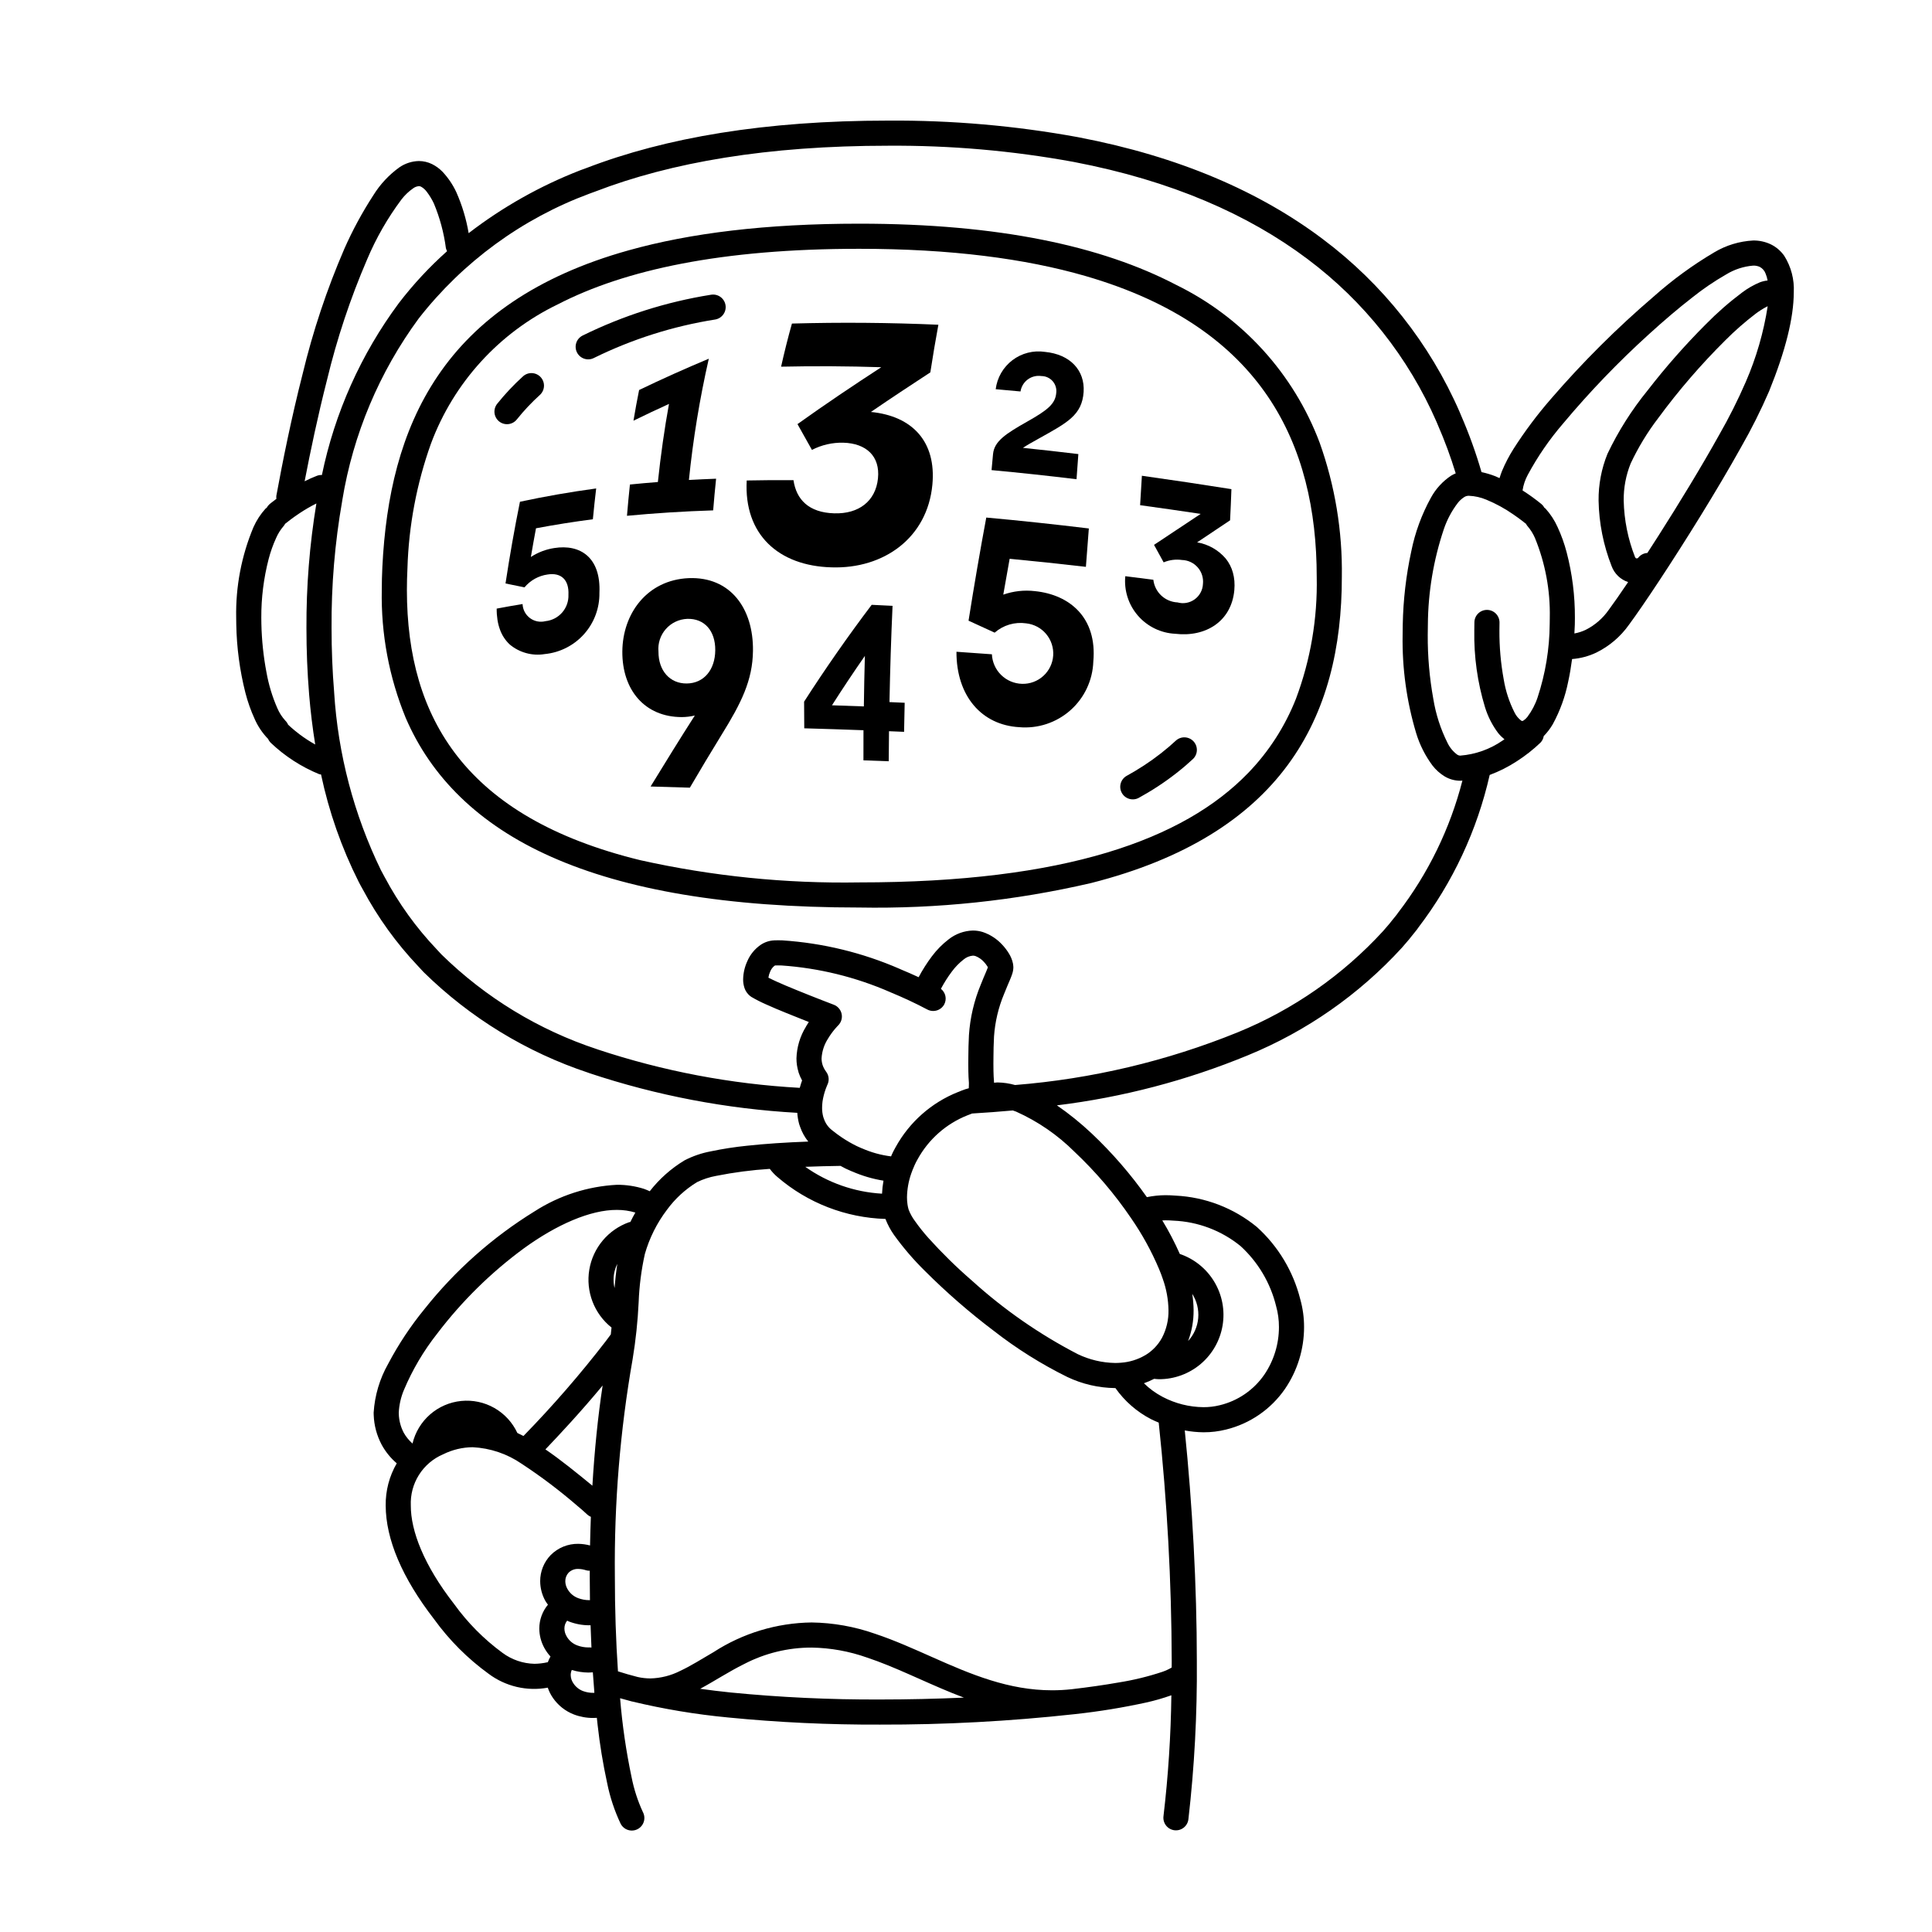 <svg width="200" height="200" viewBox="0 0 200 200" xmlns="http://www.w3.org/2000/svg"><g id="type=code, mode=dark"><path id="Vector" d="M127.632 59.284C127.488 58.755 127.237 58.261 126.895 57.832C126.134 56.938 125.082 56.34 123.925 56.143C125.076 55.373 126.213 54.613 127.337 53.864C127.393 52.784 127.439 51.708 127.476 50.636C124.423 50.15 121.334 49.688 118.208 49.25C118.152 50.26 118.09 51.275 118.024 52.297C120.128 52.585 122.218 52.885 124.294 53.197C122.709 54.246 121.1 55.315 119.465 56.404C119.799 57.007 120.131 57.611 120.461 58.215C121.061 57.961 121.718 57.877 122.363 57.971C122.672 57.98 122.976 58.052 123.256 58.184C123.535 58.316 123.785 58.505 123.988 58.737C124.192 58.97 124.345 59.243 124.438 59.538C124.531 59.833 124.562 60.144 124.529 60.451C124.516 60.764 124.432 61.069 124.284 61.344C124.136 61.62 123.928 61.859 123.675 62.042C123.422 62.226 123.131 62.35 122.823 62.406C122.515 62.461 122.199 62.446 121.898 62.362C121.27 62.332 120.673 62.08 120.214 61.65C119.755 61.22 119.465 60.641 119.394 60.016C118.429 59.891 117.46 59.768 116.489 59.648C116.42 60.382 116.5 61.122 116.725 61.824C116.95 62.526 117.315 63.174 117.798 63.731C118.281 64.288 118.871 64.742 119.534 65.064C120.196 65.387 120.918 65.572 121.654 65.608C124.809 65.983 127.482 64.33 127.777 61.093C127.791 60.928 127.799 60.767 127.8 60.609C127.801 60.451 127.795 60.297 127.783 60.146C127.759 59.855 127.709 59.566 127.632 59.284Z"/><path id="Vector_2" d="M103.074 40.29C103.931 40.364 104.787 40.442 105.643 40.524C105.719 40.026 105.989 39.579 106.394 39.28C106.799 38.981 107.306 38.855 107.804 38.929C108.023 38.929 108.24 38.975 108.44 39.066C108.641 39.156 108.819 39.287 108.965 39.451C109.11 39.616 109.219 39.809 109.284 40.019C109.35 40.228 109.37 40.449 109.343 40.667C109.249 41.809 108.452 42.45 106.342 43.641C104.121 44.899 102.925 45.673 102.799 47.004C102.747 47.554 102.695 48.108 102.645 48.666C105.583 48.939 108.515 49.253 111.442 49.609C111.506 48.735 111.569 47.867 111.631 47.006C109.724 46.775 107.812 46.56 105.895 46.362C106.282 46.1 106.814 45.798 107.553 45.39C110.466 43.762 112.016 42.989 112.177 40.57C112.316 38.341 110.792 36.681 108.17 36.427C107.581 36.338 106.98 36.368 106.402 36.516C105.825 36.663 105.283 36.924 104.808 37.284C104.333 37.644 103.935 38.096 103.637 38.612C103.339 39.128 103.148 39.699 103.074 40.29Z"/><path id="Vector_3" d="M65.21 50.157C65.096 51.224 64.994 52.303 64.904 53.395C67.825 53.118 70.799 52.931 73.827 52.833C73.916 51.726 74.017 50.634 74.13 49.556C73.188 49.591 72.25 49.634 71.316 49.686C71.745 45.464 72.433 41.271 73.375 37.133C70.945 38.152 68.534 39.229 66.16 40.375C65.95 41.416 65.755 42.474 65.576 43.55C66.792 42.954 68.018 42.376 69.253 41.814C68.782 44.408 68.399 47.103 68.103 49.899C67.132 49.975 66.168 50.061 65.21 50.157Z"/><path id="Vector_4" d="M97.141 33.617C92.1 33.396 87.047 33.355 81.981 33.494C81.575 34.939 81.201 36.427 80.859 37.958C84.3 37.883 87.756 37.902 91.228 38.015C88.344 39.891 85.433 41.844 82.555 43.904C83.042 44.778 83.541 45.668 84.052 46.574C85.055 46.056 86.174 45.8 87.303 45.828C89.664 45.896 91.125 47.217 90.887 49.528C90.646 51.885 88.895 53.219 86.353 53.139C83.737 53.065 82.431 51.721 82.141 49.704C80.518 49.694 78.905 49.706 77.3 49.739C76.99 55.35 80.616 58.582 86.07 58.732C91.507 58.911 96.008 55.663 96.52 50.17C96.937 45.728 94.459 43.065 90.155 42.646C92.214 41.238 94.273 39.876 96.308 38.548C96.567 36.866 96.844 35.223 97.141 33.617Z"/><path id="Vector_5" d="M92.397 62.716C91.676 62.678 90.956 62.643 90.236 62.611C87.807 65.822 85.466 69.175 83.24 72.635C83.242 73.548 83.248 74.468 83.257 75.394C85.297 75.451 87.341 75.517 89.387 75.593C89.382 76.624 89.381 77.663 89.383 78.71C90.256 78.741 91.129 78.773 92.001 78.805C92.007 77.76 92.017 76.723 92.03 75.695C92.55 75.716 93.07 75.737 93.59 75.759C93.608 74.748 93.629 73.745 93.652 72.75C93.127 72.726 92.603 72.703 92.078 72.68C92.144 69.266 92.251 65.945 92.397 62.716ZM89.426 73.128C88.325 73.086 87.225 73.047 86.125 73.012C87.232 71.275 88.368 69.57 89.532 67.899C89.483 69.615 89.448 71.358 89.426 73.128Z"/><path id="Vector_6" d="M107.135 61.194C106.029 61.063 104.909 61.188 103.859 61.557C104.076 60.305 104.295 59.068 104.518 57.846C107.156 58.097 109.787 58.375 112.412 58.679C112.517 57.342 112.618 56.018 112.716 54.707C109.193 54.281 105.647 53.898 102.099 53.577C101.458 57.011 100.846 60.57 100.263 64.253C101.167 64.664 102.068 65.077 102.968 65.492C103.41 65.105 103.931 64.819 104.494 64.652C105.058 64.486 105.651 64.444 106.232 64.529C107.039 64.617 107.78 65.013 108.301 65.635C108.822 66.258 109.081 67.058 109.026 67.867C108.97 68.677 108.603 69.433 108.001 69.978C107.4 70.523 106.611 70.814 105.8 70.79C104.99 70.769 104.217 70.442 103.639 69.874C103.06 69.306 102.718 68.541 102.681 67.731C101.459 67.639 100.236 67.552 99.012 67.47C99.001 72.066 101.628 75.055 105.505 75.277C106.461 75.361 107.424 75.249 108.335 74.949C109.246 74.648 110.087 74.165 110.805 73.529C111.524 72.893 112.105 72.117 112.513 71.248C112.921 70.38 113.148 69.437 113.18 68.478C113.589 63.95 110.751 61.563 107.135 61.194Z"/><path id="Vector_7" d="M71.287 59.849C66.981 60.042 64.453 63.52 64.424 67.442C64.398 71.427 66.744 74.227 70.576 74.233C71.031 74.23 71.484 74.176 71.927 74.072C70.351 76.53 68.831 78.999 67.349 81.418C68.702 81.458 70.057 81.499 71.414 81.54C72.489 79.707 73.59 77.861 74.722 76.024C76.717 72.803 77.917 70.433 77.947 67.364C78.002 63.017 75.634 59.677 71.287 59.849ZM71.097 70.754C69.354 70.775 68.154 69.435 68.164 67.452C68.126 67.032 68.174 66.609 68.305 66.208C68.436 65.807 68.647 65.437 68.925 65.12C69.204 64.803 69.543 64.546 69.924 64.364C70.305 64.183 70.718 64.081 71.14 64.064C72.919 64.008 74.062 65.296 74.043 67.314C74.027 69.336 72.87 70.735 71.097 70.754Z"/><path id="Vector_8" d="M57.373 56.734C56.511 56.866 55.687 57.181 54.956 57.658C55.124 56.664 55.301 55.674 55.486 54.688C57.414 54.325 59.377 54.014 61.374 53.754C61.476 52.679 61.59 51.616 61.716 50.564C59.029 50.93 56.399 51.389 53.826 51.941C53.259 54.723 52.765 57.555 52.33 60.401C52.98 60.526 53.635 60.66 54.296 60.803C54.903 60.073 55.761 59.596 56.702 59.469C58.097 59.254 58.917 60.028 58.845 61.561C58.872 62.234 58.642 62.892 58.201 63.401C57.76 63.91 57.142 64.232 56.472 64.302C56.197 64.372 55.909 64.38 55.63 64.325C55.351 64.27 55.088 64.153 54.86 63.983C54.633 63.813 54.446 63.594 54.313 63.343C54.181 63.091 54.107 62.813 54.096 62.529C53.194 62.676 52.301 62.834 51.416 63.003C51.416 63.107 51.417 63.21 51.42 63.311C51.423 63.412 51.428 63.511 51.435 63.608C51.449 63.803 51.471 63.992 51.499 64.173C51.552 64.517 51.639 64.855 51.759 65.182C51.967 65.765 52.311 66.289 52.762 66.712C53.258 67.13 53.839 67.435 54.465 67.607C55.09 67.78 55.745 67.815 56.385 67.71C57.953 67.559 59.406 66.823 60.456 65.65C61.506 64.476 62.076 62.951 62.052 61.376C62.218 57.701 60.064 56.304 57.373 56.734Z"/><path id="Vector_9" d="M111.688 14.218L111.689 14.219H111.692L111.688 14.218Z"/><path id="Vector_10" d="M183.308 25.291C182.741 25.023 182.12 24.888 181.492 24.896C180.066 24.971 178.68 25.392 177.454 26.124C175.227 27.441 173.133 28.97 171.2 30.689C167.391 33.949 163.834 37.491 160.559 41.287C159.137 42.92 157.837 44.656 156.671 46.481C156.214 47.206 155.818 47.967 155.487 48.758C155.387 49.007 155.305 49.252 155.232 49.496C155.09 49.434 154.957 49.363 154.811 49.306C154.342 49.123 153.859 48.977 153.366 48.872C152.784 46.865 152.074 44.898 151.24 42.983L151.24 42.983C151.188 42.853 151.148 42.763 151.12 42.693L151.103 42.651C148.009 35.555 143.124 29.384 136.927 24.745C130.428 19.853 122.088 16.209 111.689 14.219L111.592 14.2L111.586 14.198C105.107 13.014 98.53 12.44 91.943 12.485C79.205 12.486 68.927 14.229 60.686 17.402L60.686 17.402C60.55 17.448 60.412 17.498 60.265 17.556L60.265 17.555L60.075 17.625L60.044 17.637C55.911 19.245 52.029 21.433 48.514 24.137C48.269 22.677 47.841 21.254 47.241 19.901C46.876 19.113 46.386 18.39 45.789 17.759C45.48 17.445 45.122 17.185 44.728 16.989C44.303 16.78 43.836 16.671 43.363 16.67C42.651 16.686 41.958 16.907 41.368 17.306C40.276 18.086 39.351 19.076 38.646 20.217C37.497 21.985 36.492 23.841 35.641 25.77C33.835 29.952 32.392 34.283 31.327 38.712C30.159 43.286 29.252 47.809 28.607 51.324C28.595 51.429 28.597 51.535 28.613 51.64C28.193 51.952 27.924 52.174 27.908 52.187C27.785 52.293 27.683 52.421 27.607 52.565C27.57 52.588 27.535 52.612 27.501 52.639L27.501 52.639C26.98 53.212 26.553 53.865 26.238 54.573C24.995 57.54 24.386 60.734 24.45 63.951C24.45 64.183 24.453 64.417 24.459 64.653C24.502 67.031 24.817 69.397 25.4 71.703C25.64 72.641 25.963 73.556 26.366 74.436C26.695 75.184 27.154 75.868 27.72 76.458C27.726 76.464 27.735 76.466 27.741 76.472C27.805 76.623 27.896 76.761 28.012 76.878C29.471 78.27 31.177 79.378 33.044 80.143C33.106 80.159 33.17 80.169 33.234 80.175C34.049 84.028 35.357 87.76 37.126 91.278L37.129 91.285C37.253 91.523 37.387 91.778 37.537 92.037L37.536 92.038L37.547 92.056L37.56 92.08L37.56 92.079C39.102 94.968 41.025 97.636 43.278 100.013L43.277 100.013L43.298 100.035L43.322 100.062L43.323 100.062C43.442 100.198 43.567 100.334 43.7 100.469L43.7 100.469L43.83 100.609L43.858 100.639C48.676 105.369 54.514 108.933 60.922 111.057L60.922 111.058L60.973 111.077L61.011 111.092C67.972 113.409 75.21 114.791 82.535 115.2C82.559 115.584 82.621 115.964 82.721 116.335L82.745 116.412L82.835 116.672L82.832 116.662C83.022 117.211 83.306 117.723 83.672 118.175C81.362 118.261 79.205 118.401 77.323 118.607C76.058 118.735 74.801 118.93 73.557 119.192C72.62 119.368 71.713 119.68 70.866 120.118C69.478 120.954 68.257 122.038 67.262 123.317C67.065 123.235 66.88 123.14 66.669 123.072C65.763 122.786 64.817 122.643 63.867 122.649C60.834 122.807 57.896 123.755 55.341 125.397C50.981 128.083 47.123 131.508 43.939 135.518C42.502 137.274 41.244 139.171 40.186 141.178C39.307 142.727 38.792 144.456 38.68 146.234L38.686 146.482C38.723 147.553 39.004 148.602 39.506 149.55C39.906 150.283 40.436 150.938 41.071 151.482C40.301 152.808 39.906 154.319 39.927 155.853C39.939 159.343 41.621 163.333 44.938 167.619C46.508 169.792 48.415 171.7 50.586 173.273C51.452 173.921 52.443 174.382 53.496 174.629C54.549 174.876 55.642 174.902 56.706 174.706C56.833 175.082 57.012 175.439 57.238 175.766C57.772 176.542 58.527 177.139 59.405 177.479C60.046 177.723 60.727 177.847 61.413 177.843C61.549 177.842 61.672 177.837 61.785 177.83C61.812 178.082 61.838 178.34 61.867 178.586C62.092 180.597 62.42 182.594 62.85 184.571C63.142 186.031 63.612 187.45 64.25 188.796C64.329 188.947 64.436 189.082 64.567 189.192C64.698 189.303 64.849 189.386 65.012 189.437C65.175 189.489 65.347 189.508 65.517 189.493C65.688 189.478 65.853 189.43 66.005 189.351C66.157 189.272 66.291 189.164 66.401 189.033C66.511 188.902 66.594 188.751 66.645 188.587C66.696 188.424 66.715 188.253 66.7 188.082C66.684 187.912 66.636 187.746 66.556 187.595V187.595C66.024 186.446 65.631 185.238 65.386 183.996C64.815 181.292 64.416 178.554 64.192 175.8C64.572 175.909 64.955 176.017 65.353 176.118C65.36 176.12 65.366 176.126 65.374 176.127C65.395 176.132 65.416 176.134 65.438 176.138C68.699 176.92 72.01 177.472 75.348 177.79C80.579 178.305 85.832 178.552 91.087 178.531C97.801 178.547 104.511 178.188 111.185 177.456L111.216 177.454L111.22 177.452C111.259 177.448 111.301 177.444 111.34 177.439C113.803 177.17 116.249 176.77 118.669 176.241C119.539 176.047 120.397 175.801 121.238 175.502L121.259 175.493C121.206 179.678 120.934 183.856 120.443 188.012C120.4 188.354 120.494 188.699 120.705 188.972C120.916 189.244 121.227 189.422 121.569 189.466C121.911 189.509 122.256 189.415 122.529 189.204C122.801 188.993 122.979 188.682 123.022 188.34C123.648 182.901 123.94 177.43 123.896 171.956C123.895 164.126 123.43 155.745 122.647 148.079C123.284 148.198 123.93 148.262 124.577 148.27C125.369 148.274 126.158 148.178 126.926 147.985C129.4 147.377 131.565 145.885 133.014 143.791C134.307 141.902 134.998 139.666 134.996 137.377C134.999 136.404 134.867 135.435 134.603 134.498C133.88 131.612 132.315 129.007 130.107 127.013C127.722 125.057 124.771 123.92 121.69 123.77C121.331 123.741 120.986 123.726 120.652 123.726C120.005 123.73 119.359 123.797 118.725 123.928C117.043 121.546 115.128 119.336 113.008 117.333C111.884 116.274 110.681 115.302 109.409 114.425C116.201 113.595 122.849 111.853 129.175 109.246C135.243 106.758 140.685 102.959 145.113 98.121L145.128 98.104C145.367 97.826 145.623 97.54 145.884 97.225L145.914 97.187L146.007 97.066L146.118 96.928L146.11 96.938C146.289 96.719 146.476 96.491 146.667 96.246L146.713 96.183L146.824 96.023C150.393 91.348 152.912 85.959 154.212 80.223C155.201 79.854 156.146 79.377 157.03 78.799C157.903 78.238 158.72 77.594 159.471 76.877C159.649 76.692 159.765 76.456 159.805 76.202C160.169 75.83 160.485 75.415 160.746 74.966C161.5 73.582 162.039 72.091 162.343 70.544C162.504 69.815 162.633 69.033 162.741 68.225C163.614 68.157 164.466 67.93 165.257 67.553C166.599 66.891 167.756 65.905 168.623 64.684C170.137 62.639 173.123 58.139 176.065 53.365C177.534 50.981 178.987 48.535 180.229 46.303C181.308 44.422 182.279 42.483 183.14 40.493C184.844 36.288 185.684 32.893 185.691 30.274C185.762 28.94 185.418 27.617 184.707 26.486C184.349 25.976 183.868 25.565 183.308 25.291ZM38.004 26.854C38.934 24.646 40.13 22.56 41.565 20.642C41.906 20.201 42.311 19.815 42.768 19.497C42.941 19.366 43.147 19.288 43.363 19.27C43.443 19.271 43.522 19.291 43.592 19.328C43.825 19.46 44.026 19.641 44.183 19.858C44.466 20.23 44.709 20.629 44.909 21.051C45.529 22.532 45.949 24.089 46.158 25.681C46.184 25.793 46.225 25.901 46.28 26.003C44.448 27.637 42.773 29.441 41.279 31.39C37.366 36.668 34.651 42.736 33.324 49.171C33.15 49.164 32.976 49.191 32.812 49.252C32.377 49.419 31.951 49.61 31.535 49.822C32.135 46.702 32.905 43.039 33.846 39.356C34.873 35.078 36.264 30.895 38.004 26.854ZM31.021 76.026C30.645 75.742 30.343 75.487 30.14 75.307C30.038 75.217 29.961 75.145 29.912 75.099L29.858 75.047L29.847 75.037L29.847 75.037C29.841 75.031 29.832 75.029 29.825 75.022C29.759 74.864 29.661 74.721 29.539 74.601C29.195 74.225 28.918 73.795 28.717 73.328C28.194 72.137 27.814 70.889 27.586 69.608C27.271 67.952 27.095 66.273 27.058 64.588C27.052 64.374 27.05 64.162 27.05 63.951C27.04 61.897 27.296 59.851 27.811 57.864C28.006 57.116 28.266 56.387 28.588 55.684C28.785 55.232 29.051 54.812 29.376 54.44C29.433 54.368 29.482 54.291 29.522 54.21C29.54 54.196 29.563 54.193 29.581 54.178L29.581 54.178L29.596 54.164C29.696 54.082 30.243 53.638 31.012 53.128C31.571 52.756 32.152 52.419 32.752 52.119C32.047 56.381 31.703 60.695 31.723 65.015C31.723 67.335 31.814 69.6 31.995 71.81L31.998 71.873C32.145 73.639 32.356 75.371 32.631 77.07C32.072 76.758 31.534 76.41 31.021 76.026ZM80.176 99.979L80.236 99.946L80.24 99.945L80.257 99.944C80.335 99.94 80.433 99.938 80.542 99.938C80.65 99.938 80.77 99.94 80.896 99.945L80.914 99.945C84.783 100.214 88.576 101.145 92.13 102.696L92.198 102.727C93.425 103.233 94.696 103.816 95.994 104.504C96.299 104.666 96.655 104.699 96.985 104.598C97.314 104.497 97.59 104.269 97.752 103.964C97.889 103.699 97.93 103.393 97.866 103.101C97.802 102.808 97.638 102.548 97.403 102.363C97.733 101.739 98.111 101.142 98.535 100.577C98.881 100.109 99.289 99.69 99.747 99.331C100.018 99.099 100.356 98.958 100.712 98.928C100.8 98.928 100.888 98.942 100.972 98.968L100.977 98.97C101.314 99.101 101.615 99.309 101.856 99.577C101.989 99.718 102.107 99.871 102.209 100.035L102.266 100.142C102.219 100.266 102.144 100.452 102.049 100.674C101.904 101.013 101.718 101.442 101.525 101.936C100.834 103.6 100.422 105.366 100.304 107.163C100.264 108 100.243 108.721 100.243 109.345H100.243L100.243 109.362L100.243 109.365C100.239 109.642 100.237 109.897 100.237 110.128C100.237 111.296 100.281 111.896 100.302 112.116C100.302 112.205 100.298 112.395 100.289 112.655C100.187 112.688 100.07 112.713 99.972 112.747C99.962 112.75 99.951 112.749 99.941 112.752C99.911 112.762 99.884 112.776 99.855 112.786L99.842 112.791C99.618 112.869 99.399 112.953 99.186 113.047C99.177 113.051 99.167 113.049 99.158 113.053C96.414 114.15 94.136 116.166 92.713 118.756L92.712 118.756L92.7 118.778L92.689 118.798L92.689 118.798C92.535 119.066 92.412 119.323 92.31 119.546L92.304 119.56C92.283 119.607 92.265 119.661 92.245 119.708C91.197 119.579 90.174 119.295 89.209 118.867C89.193 118.86 89.174 118.863 89.158 118.856L89.16 118.85C89.05 118.806 88.92 118.746 88.775 118.679L88.647 118.619C88.402 118.496 88.178 118.379 87.976 118.262L87.972 118.26C87.362 117.913 86.781 117.517 86.234 117.078L86.215 117.062L86.096 116.969C85.726 116.673 85.447 116.277 85.295 115.828L85.291 115.818L85.222 115.618C85.141 115.313 85.101 114.999 85.103 114.684C85.104 114.503 85.114 114.321 85.135 114.141L85.151 114C85.217 113.577 85.323 113.162 85.466 112.759C85.522 112.601 85.572 112.477 85.607 112.396L85.645 112.31L85.653 112.294L85.652 112.293C85.757 112.079 85.8 111.839 85.778 111.602C85.755 111.364 85.667 111.137 85.523 110.946C85.362 110.731 85.235 110.491 85.149 110.236C85.147 110.228 85.148 110.22 85.145 110.212C85.081 110.001 85.048 109.781 85.049 109.56C85.089 108.837 85.317 108.137 85.71 107.53L85.725 107.504C85.936 107.155 86.174 106.823 86.438 106.511C86.541 106.39 86.627 106.296 86.684 106.235L86.747 106.17L86.759 106.157L86.759 106.157C86.916 106.005 87.032 105.815 87.096 105.606C87.16 105.397 87.17 105.176 87.126 104.962C87.081 104.748 86.984 104.548 86.842 104.382C86.7 104.216 86.519 104.088 86.314 104.01C86.313 104.01 85.812 103.82 85.066 103.529C84.32 103.238 83.331 102.848 82.366 102.453L82.359 102.449C81.653 102.165 80.96 101.871 80.385 101.61C80.056 101.462 79.769 101.322 79.544 101.207C79.576 100.988 79.639 100.776 79.73 100.575C79.82 100.347 79.967 100.146 80.157 99.992L80.176 99.979ZM83.362 120.788C84.536 120.741 85.761 120.71 87.011 120.692C87.172 120.778 87.333 120.869 87.492 120.948L87.521 120.962L87.671 121.032C87.826 121.105 87.997 121.184 88.186 121.261C88.194 121.264 88.203 121.263 88.21 121.266C89.248 121.721 90.34 122.043 91.459 122.223C91.378 122.668 91.327 123.117 91.308 123.569C88.451 123.407 85.697 122.443 83.362 120.788V120.788ZM61.066 170.539L61.066 170.536C61.059 170.537 61 170.542 60.907 170.542C60.515 170.541 60.127 170.471 59.761 170.333C59.279 170.156 58.879 169.809 58.636 169.356C58.502 169.12 58.43 168.853 58.428 168.581C58.425 168.285 58.526 167.998 58.712 167.769C58.777 167.797 58.844 167.837 58.907 167.861C59.575 168.117 60.285 168.248 61 168.248C61.055 168.248 61.089 168.245 61.135 168.244C61.16 169.023 61.19 169.793 61.227 170.553C61.173 170.545 61.12 170.54 61.066 170.539ZM61.072 165.646C61.049 165.647 61.03 165.648 61 165.648C60.609 165.648 60.221 165.577 59.854 165.44C59.372 165.262 58.971 164.915 58.728 164.462C58.594 164.225 58.523 163.959 58.52 163.687C58.515 163.356 58.64 163.036 58.867 162.796C58.999 162.667 59.156 162.567 59.328 162.501C59.5 162.436 59.684 162.407 59.868 162.416C60.144 162.42 60.417 162.468 60.678 162.557C60.8 162.591 60.927 162.606 61.054 162.601C61.054 162.776 61.05 162.953 61.05 163.128C61.05 163.974 61.059 164.812 61.072 165.646ZM61.325 153.799C59.675 152.448 58.079 151.145 56.461 150.04C57.865 148.572 60.095 146.19 62.385 143.428C61.891 146.671 61.54 150.186 61.325 153.799ZM63.618 133.335C63.552 133.057 63.518 132.772 63.517 132.485C63.517 131.915 63.648 131.352 63.902 130.841C63.779 131.639 63.688 132.473 63.618 133.335H63.618ZM41.818 143.88C42.699 141.79 43.858 139.829 45.263 138.048C47.817 134.69 50.842 131.716 54.243 129.219C57.603 126.784 61.112 125.231 63.867 125.249C64.512 125.246 65.153 125.339 65.771 125.523C65.59 125.842 65.415 126.166 65.253 126.502C65.212 126.506 65.17 126.512 65.129 126.52C64.065 126.897 63.122 127.551 62.396 128.416C61.671 129.28 61.19 130.323 61.004 131.436C60.818 132.549 60.933 133.692 61.338 134.746C61.742 135.799 62.422 136.725 63.305 137.427C63.283 137.67 63.255 137.902 63.23 138.138C63.062 138.368 62.894 138.594 62.726 138.816L62.724 138.819C60.072 142.259 57.222 145.543 54.188 148.653C53.979 148.544 53.769 148.44 53.557 148.341C53.052 147.253 52.221 146.349 51.179 145.755C50.137 145.161 48.935 144.907 47.742 145.027C46.548 145.147 45.422 145.636 44.519 146.425C43.616 147.215 42.981 148.266 42.703 149.433C42.34 149.115 42.033 148.738 41.796 148.318C41.479 147.715 41.303 147.047 41.283 146.366L41.28 146.234C41.32 145.424 41.502 144.627 41.818 143.88ZM52.024 171.106C50.09 169.688 48.392 167.973 46.992 166.025C43.883 162.03 42.515 158.467 42.527 155.853C42.479 154.733 42.773 153.625 43.371 152.678C43.969 151.73 44.843 150.987 45.874 150.548C46.825 150.075 47.872 149.824 48.934 149.815C50.752 149.906 52.508 150.5 54.006 151.532C56 152.841 57.906 154.28 59.712 155.838C60.098 156.156 60.47 156.481 60.823 156.811C60.926 156.899 61.041 156.97 61.166 157.022C61.128 158.009 61.1 158.997 61.081 159.986C60.685 159.881 60.278 159.824 59.868 159.816C59.336 159.808 58.809 159.907 58.316 160.107C57.824 160.308 57.377 160.606 57.003 160.984C56.304 161.709 55.915 162.679 55.92 163.687C55.923 164.396 56.105 165.092 56.448 165.712C56.532 165.851 56.624 165.986 56.723 166.116C56.146 166.808 55.83 167.68 55.828 168.581C55.831 169.29 56.012 169.986 56.356 170.606C56.531 170.922 56.742 171.216 56.985 171.482C56.876 171.672 56.784 171.871 56.709 172.077C56.695 172.08 56.682 172.075 56.668 172.078C56.225 172.178 55.773 172.231 55.319 172.236C54.131 172.208 52.98 171.813 52.024 171.106ZM61.413 175.243C61.05 175.246 60.69 175.183 60.35 175.057C59.953 174.906 59.612 174.636 59.374 174.283C59.185 174.023 59.082 173.71 59.078 173.388C59.08 173.211 59.118 173.037 59.191 172.876C59.747 173.047 60.325 173.136 60.907 173.142C61.049 173.142 61.191 173.136 61.332 173.123C61.346 173.121 61.356 173.113 61.37 173.111C61.418 173.834 61.472 174.542 61.531 175.237C61.49 175.239 61.459 175.243 61.413 175.243ZM75.618 175.204C74.543 175.092 73.498 174.965 72.482 174.823C74.002 174.005 75.441 173.046 77.044 172.254C79.199 171.134 81.594 170.552 84.023 170.557C85.974 170.588 87.907 170.936 89.747 171.588C92.588 172.529 95.452 173.996 98.566 175.261C98.966 175.424 99.371 175.582 99.781 175.736C96.963 175.862 94.032 175.931 91.088 175.931C85.922 175.952 80.759 175.709 75.618 175.204ZM121.296 171.956C121.296 172.18 121.293 172.4 121.292 172.623C120.99 172.801 120.671 172.949 120.34 173.063C118.855 173.557 117.331 173.928 115.785 174.172C114.352 174.426 112.711 174.661 110.918 174.87C110.255 174.942 109.588 174.978 108.921 174.978C104.424 174.981 100.53 173.336 96.582 171.579C94.611 170.705 92.634 169.808 90.567 169.12C88.463 168.381 86.253 167.988 84.023 167.957C80.414 168.001 76.89 169.067 73.861 171.031C72.595 171.771 71.475 172.475 70.418 172.968C69.458 173.458 68.4 173.725 67.323 173.75C66.88 173.748 66.439 173.698 66.007 173.601C65.285 173.418 64.612 173.221 63.971 173.016C63.761 169.914 63.648 166.557 63.65 163.128C63.574 155.614 64.19 148.108 65.488 140.707L65.489 140.704C65.811 138.752 66.02 136.784 66.113 134.808C66.176 133.128 66.391 131.457 66.755 129.815C67.226 128.163 68.001 126.613 69.038 125.244C69.88 124.092 70.941 123.117 72.159 122.373C72.78 122.071 73.44 121.854 74.12 121.73C75.958 121.364 77.818 121.12 79.689 121C79.92 121.312 80.186 121.596 80.483 121.846L80.482 121.847L80.491 121.853L80.495 121.858L80.496 121.857C83.613 124.533 87.554 126.06 91.66 126.184C91.889 126.775 92.189 127.335 92.555 127.852C93.514 129.181 94.585 130.427 95.755 131.575C97.975 133.793 100.346 135.856 102.85 137.748C105.226 139.604 107.785 141.211 110.488 142.545C112.034 143.281 113.722 143.673 115.434 143.694L115.467 143.692C116.422 145.049 117.69 146.155 119.164 146.916C119.419 147.049 119.686 147.154 119.95 147.268C120.824 155.469 121.274 163.709 121.296 171.956ZM123.419 133.937C123.897 134.685 124.115 135.57 124.038 136.454C123.96 137.338 123.592 138.171 122.991 138.825C123.377 137.805 123.57 136.723 123.561 135.633C123.557 135.065 123.509 134.498 123.419 133.937ZM121.477 126.361C124.011 126.466 126.444 127.387 128.413 128.986C130.234 130.648 131.519 132.816 132.103 135.212C132.3 135.916 132.399 136.645 132.396 137.377C132.397 139.137 131.867 140.856 130.877 142.311C129.784 143.892 128.148 145.015 126.28 145.466C125.723 145.605 125.151 145.674 124.577 145.67C123.11 145.655 121.668 145.293 120.368 144.612C119.652 144.238 118.995 143.76 118.418 143.195C118.781 143.067 119.134 142.914 119.475 142.736C119.644 142.749 119.812 142.776 119.983 142.776C121.562 142.778 123.09 142.219 124.296 141.199C125.501 140.178 126.305 138.763 126.563 137.205C126.822 135.647 126.518 134.048 125.707 132.694C124.896 131.339 123.629 130.316 122.134 129.808C121.605 128.614 121 127.454 120.322 126.338C120.431 126.334 120.537 126.326 120.653 126.326C120.913 126.326 121.187 126.337 121.477 126.361ZM117.097 126.115C118.234 127.76 119.2 129.516 119.98 131.357L119.985 131.37C120.133 131.721 120.261 132.06 120.37 132.387L120.373 132.396C120.745 133.435 120.944 134.529 120.961 135.633C120.981 136.625 120.751 137.607 120.29 138.487C119.885 139.231 119.289 139.852 118.563 140.287C118.555 140.292 118.546 140.293 118.538 140.298C117.773 140.745 116.915 141.009 116.031 141.069L116.026 141.07C115.833 141.086 115.636 141.094 115.434 141.094C114.098 141.072 112.782 140.762 111.577 140.185C107.612 138.132 103.93 135.575 100.621 132.576C99.034 131.203 97.533 129.732 96.127 128.174C95.616 127.605 95.139 127.006 94.699 126.38C94.436 126.025 94.222 125.636 94.063 125.223L94.061 125.219C94.011 125.05 93.973 124.877 93.947 124.702C93.909 124.452 93.891 124.199 93.891 123.946C93.904 123.114 94.05 122.288 94.325 121.502L94.327 121.496C94.413 121.236 94.535 120.943 94.679 120.617C94.761 120.432 94.853 120.251 94.953 120.074L94.977 120.032C96.113 117.95 97.943 116.331 100.148 115.457L100.148 115.456C100.164 115.45 100.183 115.447 100.199 115.439C100.335 115.378 100.483 115.324 100.632 115.27C102.073 115.186 103.472 115.078 104.844 114.954C104.956 114.992 105.079 115.031 105.171 115.069L105.197 115.079C107.444 116.087 109.489 117.494 111.233 119.233C113.433 121.307 115.399 123.614 117.097 126.115L117.097 126.115ZM144.728 94.486L144.683 94.548L144.599 94.669C144.437 94.876 144.27 95.081 144.097 95.292L144.089 95.302L143.969 95.452L143.952 95.474L143.871 95.579C143.658 95.836 143.421 96.102 143.17 96.393C138.996 100.946 133.867 104.519 128.149 106.857C120.783 109.848 113.002 111.69 105.077 112.321C104.488 112.154 103.881 112.065 103.269 112.054C103.145 112.054 103.025 112.078 102.903 112.086L102.903 112.056L102.893 111.897L102.893 111.895C102.886 111.829 102.837 111.308 102.837 110.128C102.837 109.905 102.838 109.658 102.843 109.385L102.843 109.365C102.843 108.794 102.862 108.103 102.901 107.288C103.006 105.777 103.357 104.292 103.942 102.894L103.944 102.889C104.157 102.344 104.366 101.873 104.536 101.468C104.621 101.264 104.697 101.077 104.762 100.885C104.849 100.648 104.897 100.398 104.903 100.146L104.894 99.994L104.874 99.823L104.859 99.728C104.779 99.358 104.634 99.005 104.432 98.686C104.237 98.368 104.009 98.071 103.754 97.799L103.745 97.79C103.195 97.19 102.502 96.74 101.731 96.482C101.401 96.38 101.058 96.328 100.712 96.328C99.8 96.354 98.921 96.673 98.205 97.238C97.551 97.74 96.969 98.33 96.475 98.99L96.469 98.997C95.956 99.681 95.497 100.404 95.096 101.16C94.472 100.87 93.859 100.601 93.256 100.353L93.246 100.348L93.149 100.303C89.297 98.623 85.184 97.623 80.991 97.347V97.346L80.978 97.346L80.972 97.346V97.346C80.824 97.341 80.68 97.338 80.542 97.338C80.405 97.338 80.274 97.341 80.148 97.347V97.346L80.144 97.347L80.129 97.347L80.129 97.349C79.628 97.373 79.143 97.536 78.73 97.82L78.729 97.819L78.723 97.824L78.71 97.831L78.712 97.833C78.115 98.254 77.647 98.832 77.361 99.504C77.088 100.093 76.941 100.734 76.929 101.383C76.925 101.677 76.97 101.969 77.06 102.248C77.185 102.636 77.437 102.97 77.775 103.196L77.795 103.208C78.284 103.495 78.79 103.751 79.311 103.978C79.931 104.259 80.652 104.565 81.387 104.861C82.211 105.199 83.036 105.526 83.728 105.798C83.648 105.919 83.567 106.045 83.487 106.179L83.44 106.264L83.43 106.284L83.431 106.284C82.822 107.271 82.483 108.401 82.449 109.56C82.448 110.039 82.519 110.517 82.66 110.975C82.664 110.989 82.662 111.003 82.667 111.017C82.763 111.304 82.885 111.583 83.031 111.848C82.953 112.063 82.87 112.319 82.791 112.613C75.678 112.222 68.648 110.887 61.886 108.643L61.864 108.634L61.825 108.62C55.776 106.628 50.265 103.275 45.715 98.819L45.606 98.702L45.572 98.666C45.455 98.549 45.347 98.432 45.248 98.318L45.204 98.269C43.083 96.039 41.275 93.53 39.83 90.813L39.806 90.771C39.688 90.568 39.567 90.338 39.439 90.09C36.636 84.326 34.989 78.068 34.59 71.671L34.589 71.639C34.412 69.486 34.323 67.278 34.323 65.015C34.293 60.609 34.661 56.209 35.422 51.869L35.432 51.8L35.437 51.767C36.552 44.963 39.263 38.52 43.347 32.966C47.921 27.111 54.031 22.642 60.995 20.057L61.162 19.996L61.197 19.982C61.317 19.934 61.43 19.893 61.567 19.848L61.62 19.828C69.479 16.801 79.441 15.085 91.943 15.085C98.367 15.04 104.781 15.598 111.1 16.753L111.094 16.752L111.194 16.771L111.199 16.772C121.279 18.702 129.224 22.203 135.364 26.823C141.205 31.193 145.808 37.008 148.722 43.696C148.765 43.803 148.801 43.886 148.826 43.948L148.843 43.988C149.557 45.622 150.175 47.296 150.695 49.002C150.531 49.07 150.372 49.15 150.219 49.241C149.35 49.818 148.633 50.598 148.133 51.513C147.172 53.254 146.484 55.131 146.093 57.081C145.557 59.559 145.263 62.083 145.213 64.618C145.204 64.991 145.2 65.362 145.199 65.73C145.14 69.171 145.613 72.6 146.601 75.896C146.968 77.104 147.541 78.24 148.295 79.252C148.636 79.691 149.052 80.066 149.525 80.358C150.014 80.657 150.576 80.817 151.149 80.822L151.198 80.822L151.211 80.821C151.271 80.82 151.328 80.811 151.388 80.808C150.116 85.771 147.85 90.424 144.728 94.486ZM160.425 64.588C160.406 67.17 159.984 69.733 159.175 72.185C158.933 72.917 158.573 73.605 158.109 74.221C157.996 74.366 157.86 74.491 157.706 74.591C157.611 74.644 157.587 74.639 157.578 74.641H157.578L157.472 74.597C157.175 74.371 156.936 74.078 156.775 73.741C156.233 72.667 155.858 71.517 155.664 70.33C155.358 68.658 155.209 66.962 155.219 65.262C155.219 64.997 155.222 64.73 155.229 64.461C155.235 64.118 155.105 63.786 154.868 63.538C154.631 63.29 154.305 63.146 153.962 63.137C153.618 63.128 153.286 63.256 153.036 63.492C152.787 63.727 152.64 64.052 152.63 64.395C152.622 64.687 152.618 64.976 152.619 65.262C152.571 67.955 152.945 70.64 153.729 73.217C154.027 74.183 154.49 75.091 155.099 75.898C155.29 76.131 155.506 76.344 155.741 76.532C155.679 76.573 155.62 76.615 155.556 76.656C154.255 77.559 152.738 78.1 151.159 78.222L151.149 78.222C151.045 78.218 150.944 78.184 150.857 78.125C150.423 77.805 150.075 77.383 149.843 76.896C149.127 75.465 148.633 73.934 148.377 72.355C147.981 70.169 147.787 67.951 147.799 65.73C147.799 65.384 147.804 65.034 147.813 64.681C147.834 61.315 148.392 57.972 149.464 54.781C149.797 53.797 150.289 52.874 150.921 52.05C151.102 51.822 151.319 51.625 151.563 51.467C151.683 51.386 151.822 51.338 151.966 51.326L151.969 51.326L152.071 51.324C152.69 51.35 153.299 51.488 153.869 51.729C154.854 52.135 155.791 52.648 156.664 53.257C157.046 53.517 157.362 53.753 157.579 53.92C157.688 54.004 157.771 54.071 157.827 54.115L157.888 54.165L157.903 54.177C157.921 54.192 157.943 54.196 157.961 54.209C158.001 54.291 158.05 54.368 158.107 54.439L158.107 54.439C158.432 54.812 158.698 55.231 158.895 55.684C159.969 58.305 160.493 61.119 160.433 63.951C160.433 64.162 160.431 64.374 160.425 64.588ZM166.534 63.136C165.922 64.013 165.1 64.724 164.144 65.204C163.774 65.379 163.383 65.504 162.981 65.576C162.997 65.269 163.017 64.965 163.025 64.652C163.03 64.417 163.033 64.183 163.033 63.951C163.043 61.668 162.757 59.394 162.182 57.185C161.947 56.288 161.634 55.414 161.246 54.573C160.93 53.865 160.504 53.212 159.983 52.639C159.949 52.612 159.913 52.588 159.877 52.565C159.801 52.421 159.699 52.293 159.575 52.187L159.575 52.187C158.95 51.677 158.295 51.203 157.614 50.769C157.699 50.207 157.881 49.663 158.152 49.162C159.174 47.263 160.4 45.481 161.808 43.847C164.552 40.567 167.519 37.48 170.687 34.608C172.251 33.183 173.782 31.883 175.161 30.814C176.272 29.923 177.451 29.121 178.686 28.413C179.537 27.891 180.498 27.577 181.492 27.496C181.726 27.488 181.958 27.534 182.172 27.629C182.455 27.78 182.672 28.032 182.778 28.335C182.871 28.561 182.939 28.795 182.981 29.035C182.712 29.065 182.447 29.127 182.192 29.221C181.534 29.495 180.913 29.851 180.344 30.28C179.009 31.28 177.753 32.38 176.585 33.569C174.436 35.719 172.426 38.003 170.566 40.407C168.923 42.423 167.526 44.628 166.407 46.976C165.782 48.514 165.468 50.161 165.485 51.822C165.527 54.146 165.984 56.443 166.834 58.607C166.976 58.993 167.204 59.342 167.5 59.627C167.796 59.913 168.152 60.129 168.543 60.257C167.729 61.465 167.031 62.465 166.534 63.136ZM177.957 45.038C176.133 48.316 173.814 52.118 171.682 55.462C171.291 56.075 170.91 56.666 170.535 57.243C170.349 57.252 170.167 57.303 170.002 57.39C169.837 57.477 169.694 57.6 169.581 57.748L169.581 57.748L169.453 57.815L169.338 57.781L169.264 57.683C168.527 55.814 168.128 53.83 168.085 51.822C168.069 50.505 168.314 49.197 168.807 47.976C169.59 46.31 170.549 44.732 171.668 43.27C173.767 40.416 176.085 37.73 178.599 35.234C179.585 34.242 180.639 33.319 181.751 32.471C182.104 32.205 182.478 31.967 182.869 31.761C182.914 31.738 182.951 31.723 182.99 31.705C182.573 34.394 181.814 37.018 180.731 39.514C179.91 41.405 178.984 43.25 177.957 45.038Z"/><path id="Vector_11" d="M121.773 29.498C114.082 25.483 103.443 23.157 88.946 23.155C79.285 23.156 71.438 24.131 65.06 25.918C55.499 28.589 49.216 33.147 45.324 38.906C41.429 44.661 39.939 51.502 39.582 58.687C39.542 59.493 39.522 60.292 39.522 61.083C39.434 65.617 40.278 70.121 42 74.317C44.6 80.36 49.479 85.343 57.106 88.715C64.737 92.097 75.104 93.945 88.946 93.947C97.022 94.092 105.086 93.24 112.954 91.411C122.676 88.944 129.236 84.716 133.309 79.189C137.385 73.666 138.909 66.96 138.907 59.726C138.98 54.988 138.2 50.276 136.606 45.814C133.919 38.685 128.614 32.85 121.773 29.498ZM134.158 72.332C133.027 75.201 131.341 77.817 129.195 80.032C125.867 83.469 121.15 86.292 114.573 88.266C108 90.239 99.579 91.348 88.946 91.347C81.33 91.476 73.726 90.704 66.292 89.048C57.14 86.814 51.152 83.101 47.417 78.375C43.686 73.647 42.126 67.81 42.122 61.083C42.122 60.337 42.141 59.581 42.179 58.816C42.312 54.416 43.133 50.065 44.614 45.92C46.969 39.6 51.675 34.435 57.75 31.503C64.696 27.922 74.713 25.753 88.946 25.756C98.427 25.755 106.137 26.774 112.344 28.567C121.661 31.264 127.575 35.654 131.233 41.022C134.886 46.392 136.306 52.836 136.307 59.726C136.397 64.026 135.668 68.305 134.158 72.332V72.332Z"/><path id="Vector_12" d="M121.716 76.677L121.716 76.676C121.489 76.886 121.259 77.093 121.025 77.293L121.023 77.295C119.916 78.24 118.73 79.088 117.478 79.831C117.201 79.994 116.921 80.155 116.637 80.313C116.487 80.396 116.356 80.507 116.25 80.641C116.143 80.774 116.064 80.928 116.017 81.092C115.97 81.256 115.956 81.428 115.975 81.597C115.994 81.767 116.047 81.931 116.13 82.08C116.212 82.23 116.324 82.361 116.457 82.468C116.591 82.574 116.744 82.653 116.908 82.7C117.072 82.747 117.244 82.761 117.414 82.742C117.583 82.723 117.748 82.67 117.897 82.587C118.207 82.416 118.51 82.242 118.806 82.066L118.81 82.063C120.19 81.245 121.496 80.31 122.716 79.268C122.981 79.041 123.237 78.812 123.484 78.582C123.737 78.348 123.886 78.023 123.899 77.678C123.912 77.334 123.787 76.998 123.553 76.745C123.437 76.62 123.297 76.519 123.142 76.448C122.987 76.377 122.819 76.337 122.649 76.33C122.304 76.317 121.968 76.442 121.716 76.677H121.716Z"/><path id="Vector_13" d="M122.719 79.267L122.718 79.268L122.717 79.269L122.719 79.267Z"/><path id="Vector_14" d="M73.599 30.512C68.978 31.247 64.495 32.673 60.299 34.742C60.147 34.82 60.011 34.927 59.9 35.057C59.789 35.187 59.705 35.338 59.653 35.501C59.6 35.664 59.58 35.836 59.594 36.007C59.608 36.177 59.656 36.343 59.734 36.496C59.813 36.648 59.92 36.783 60.051 36.893C60.182 37.004 60.333 37.087 60.496 37.139C60.66 37.191 60.831 37.21 61.002 37.195C61.173 37.181 61.339 37.132 61.49 37.053V37.053C65.454 35.104 69.688 33.762 74.051 33.073C74.389 33.012 74.69 32.819 74.887 32.537C75.085 32.255 75.162 31.906 75.102 31.567C75.042 31.228 74.85 30.927 74.568 30.729C74.286 30.531 73.938 30.453 73.599 30.512L73.599 30.512Z"/><path id="Vector_15" d="M54.14 38.96C53.175 39.834 52.282 40.784 51.468 41.801C51.253 42.07 51.153 42.414 51.192 42.757C51.23 43.099 51.403 43.413 51.672 43.628C51.941 43.843 52.285 43.943 52.628 43.904C52.971 43.866 53.284 43.693 53.499 43.424V43.424C54.226 42.515 55.025 41.666 55.887 40.885C56.142 40.653 56.295 40.33 56.312 39.985C56.329 39.641 56.208 39.304 55.976 39.049C55.861 38.922 55.723 38.82 55.569 38.747C55.414 38.674 55.247 38.632 55.077 38.624C54.732 38.607 54.395 38.728 54.14 38.96L54.14 38.96Z"/><path id="Vector_16" d="M101.729 96.481L101.731 96.482H101.734L101.729 96.481Z"/><path id="Vector_17" d="M101.521 101.941L101.523 101.936L101.521 101.941Z"/><path id="Vector_18" d="M81.386 104.861L81.379 104.858L81.386 104.861Z"/></g></svg>